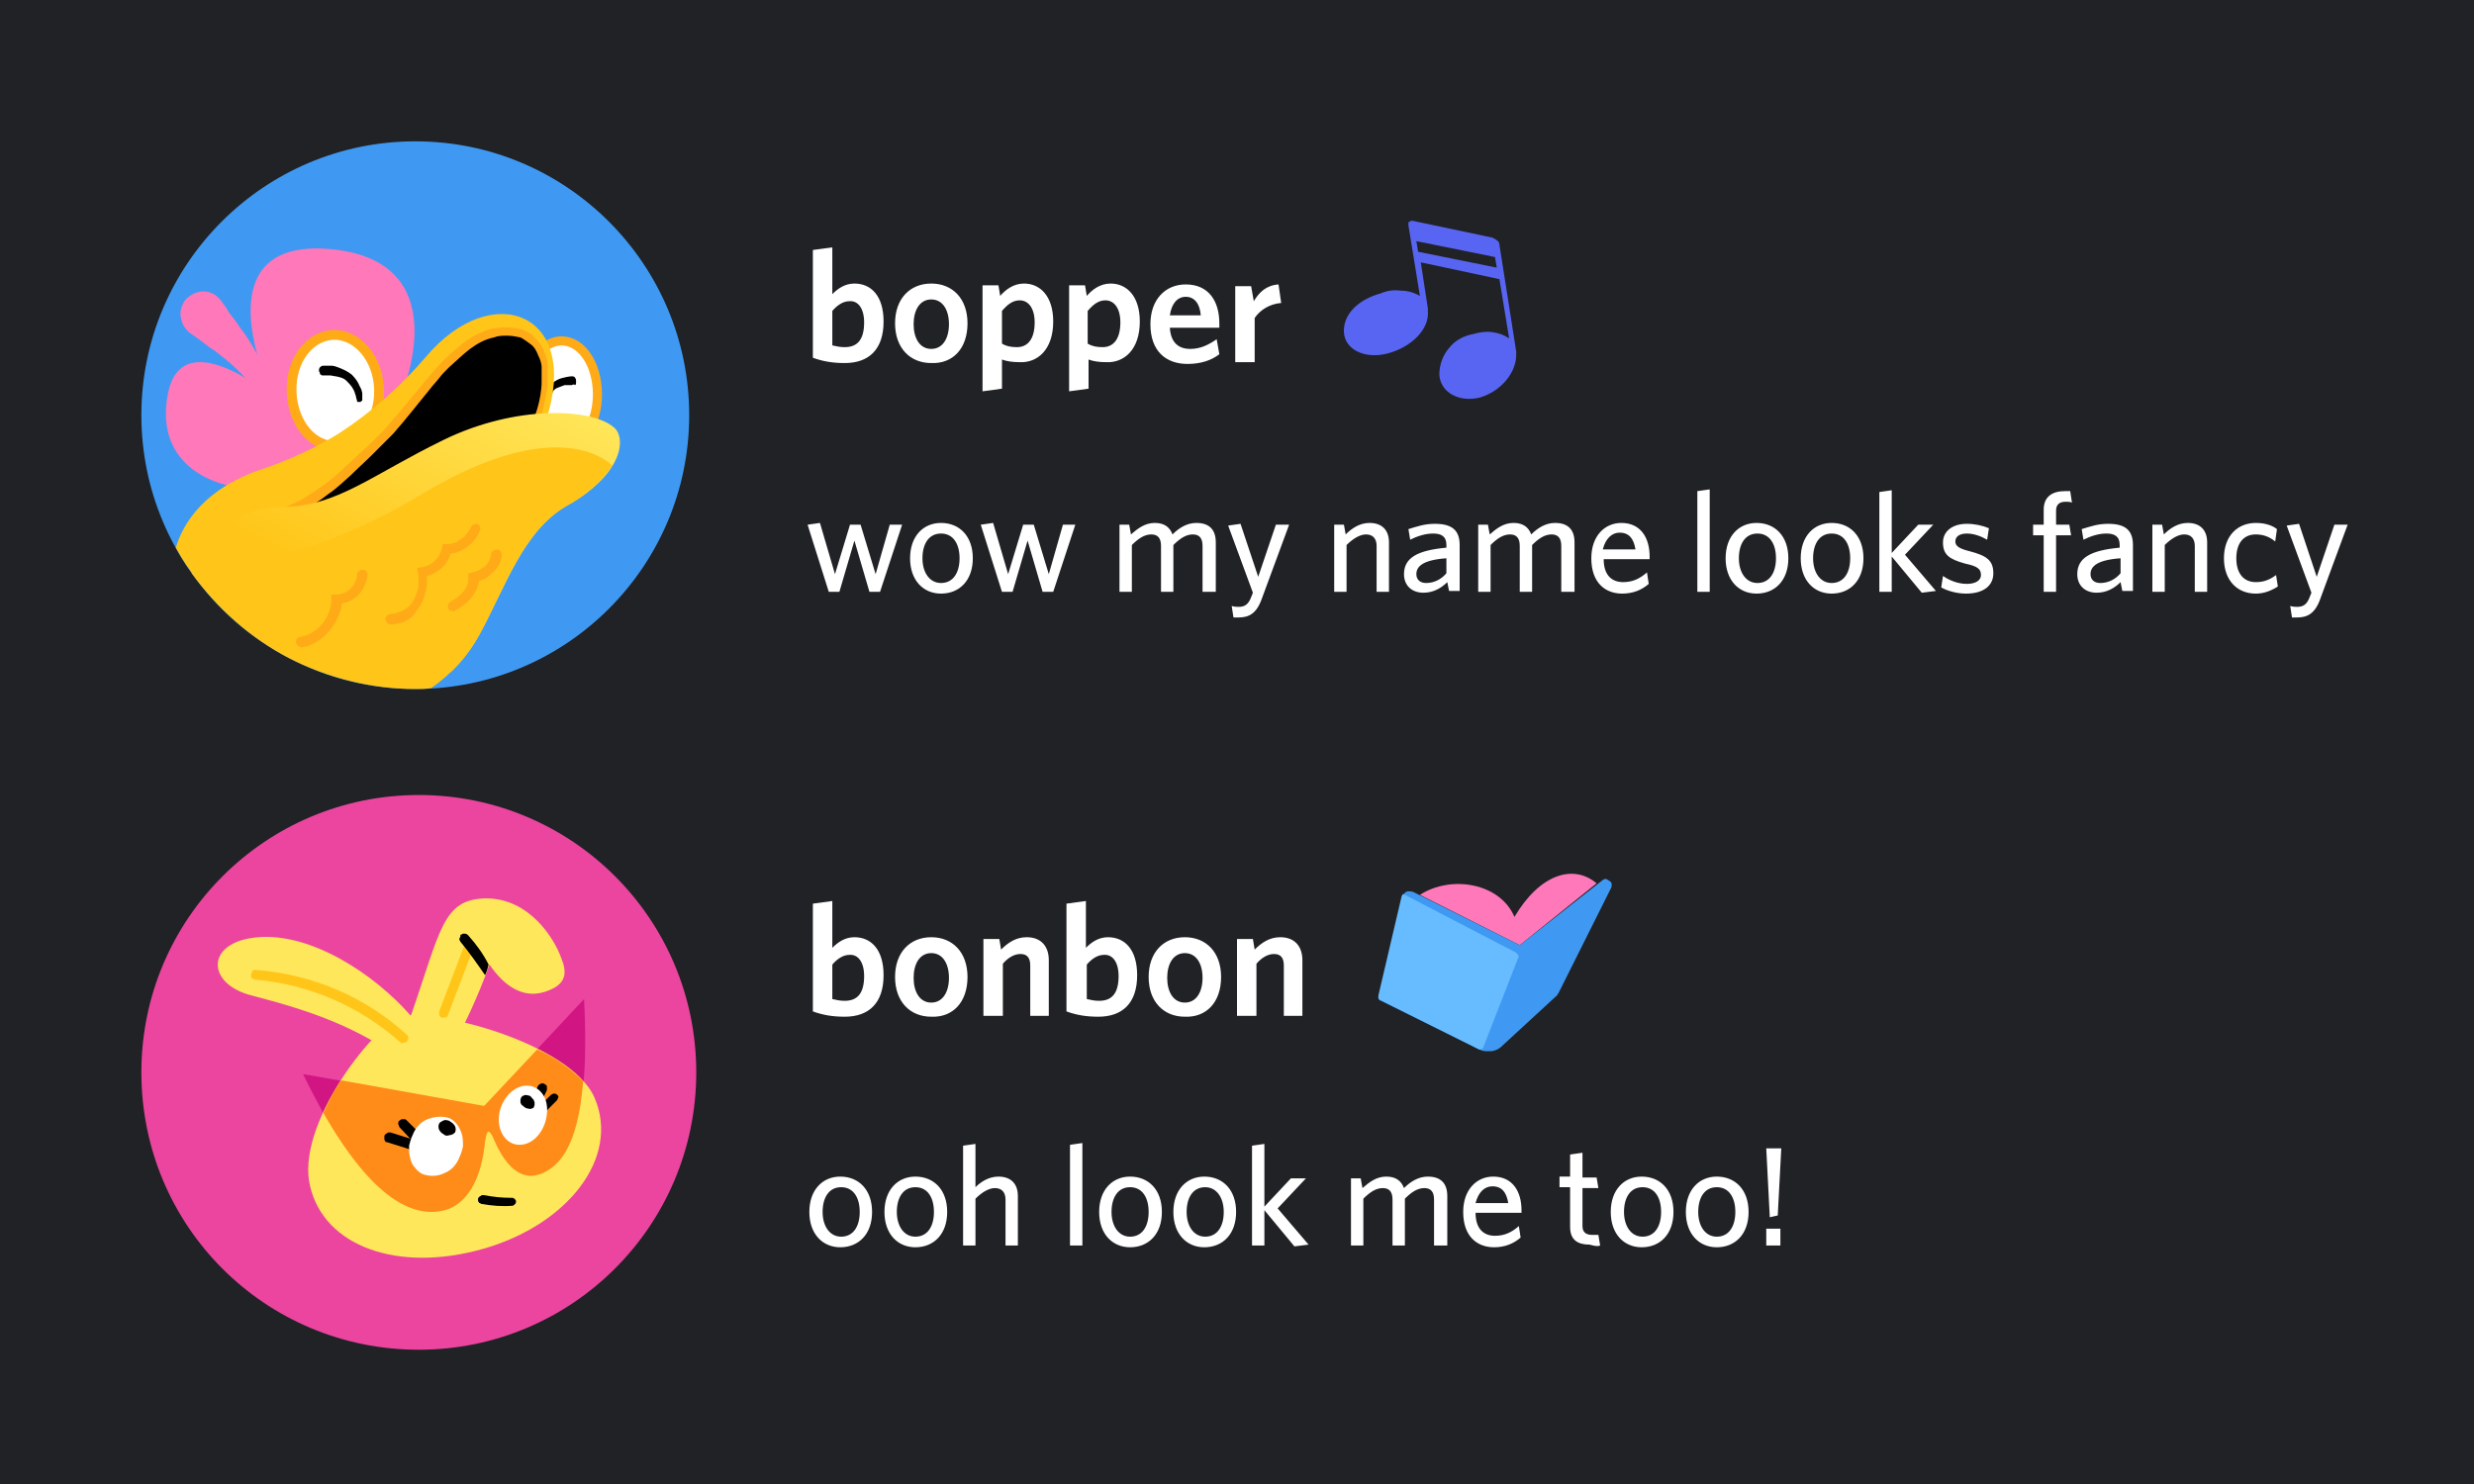 <?xml version="1.0" encoding="utf-8"?>
<!-- Generator: Adobe Illustrator 25.1.0, SVG Export Plug-In . SVG Version: 6.00 Build 0)  -->
<svg version="1.1" id="Layer_1" xmlns="http://www.w3.org/2000/svg" xmlns:xlink="http://www.w3.org/1999/xlink" x="0px" y="0px"
	 viewBox="0 0 280 168" style="enable-background:new 0 0 280 168;" xml:space="preserve">
<style type="text/css">
	.st0{fill:#202225;}
	.st1{fill:#FFFFFF;}
	.st2{fill:#5865F2;}
	.st3{fill:none;}
	.st4{fill:#3F99F2;}
	.st5{fill:#FF78B9;}
	.st6{fill:#FFFFFF;stroke:#FFAB18;stroke-width:1.11;stroke-miterlimit:10;}
	.st7{fill:#FFFFFF;stroke:#FFAB18;stroke-width:1.03;stroke-miterlimit:10;}
	.st8{fill:#FFC619;}
	.st9{fill:#FFAB18;}
	.st10{fill:url(#SVGID_1_);}
	.st11{fill:#66BCFF;}
	.st12{fill:#EB459F;}
	.st13{fill:#D11583;}
	.st14{fill:#FFE75C;}
	.st15{fill:#FF8C19;}
</style>
<g>
	<g>
		<path class="st0" d="M0,168V0h280v168H0z"/>
		<path class="st1" d="M100,36.4c0-2.9-1.4-4.3-3.3-4.3c-1.1,0-1.9,0.6-2.5,1.2V28l-2.2,0.3v12.2c1.1,0.4,2.2,0.6,3.6,0.6
			C98.3,41.1,100,39.6,100,36.4z M97.8,36.5c0,2-0.8,2.8-2.2,2.8c-0.6,0-0.9-0.1-1.4-0.2v-3.9c0.5-0.6,1.2-1.1,1.9-1.1
			C97.1,34,97.8,34.9,97.8,36.5z M109.5,36.6c0-2.8-1.7-4.5-4.1-4.5c-2.4,0-4.1,1.7-4.1,4.5s1.7,4.5,4.1,4.5
			C107.8,41.2,109.5,39.5,109.5,36.6z M107.4,36.7c0,1.6-0.7,2.8-2,2.8c-1.3,0-2-1.2-2-2.8c0-1.6,0.7-2.8,2-2.8
			C106.7,33.9,107.4,35.1,107.4,36.7z M117.1,36.5c0,1.9-0.8,2.8-2,2.8c-0.7,0-1.2-0.1-1.7-0.4v-3.7c0.6-0.7,1.2-1.2,2-1.2
			C116.4,34,117.1,34.9,117.1,36.5z M119.2,36.4c0-2.9-1.5-4.3-3.3-4.3c-1.2,0-2.1,0.7-2.7,1.4l-0.2-1.2h-1.8v12l2.2-0.3v-3.3
			c0.5,0.2,1.2,0.3,2,0.3C117.4,41.1,119.2,39.6,119.2,36.4z M126.8,36.5c0,1.9-0.8,2.8-2,2.8c-0.7,0-1.2-0.1-1.7-0.4v-3.7
			c0.6-0.7,1.2-1.2,2-1.2C126.1,34,126.8,34.9,126.8,36.5z M129,36.4c0-2.9-1.5-4.3-3.3-4.3c-1.2,0-2.1,0.7-2.7,1.4l-0.2-1.2H121v12
			l2.2-0.3v-3.3c0.5,0.2,1.2,0.3,2,0.3C127.2,41.1,129,39.6,129,36.4z M134.2,33.6c1,0,1.6,0.8,1.7,2.1h-3.5
			C132.6,34.3,133.3,33.6,134.2,33.6z M138,40.1l-0.3-1.7c-1,0.7-1.9,1.1-3,1.1c-1.3,0-2.2-0.7-2.3-2.4h5.6c0-0.1,0-0.3,0-0.5
			c0-2.5-1.2-4.4-3.8-4.4c-2.3,0-4,1.7-4,4.5c0,3.1,1.8,4.5,4.2,4.5C135.9,41.2,137.1,40.8,138,40.1z M145,34.3l-0.3-2.1
			c-1.4,0.1-2.2,0.9-2.8,1.9l-0.3-1.7h-1.8V41h2.2v-5C142.6,35.1,143.7,34.4,145,34.3z"/>
		<path class="st2" d="M171.6,40c0-0.1,0-0.2,0-0.2l-1.9-12.1c0-0.2-0.1-0.4-0.3-0.5c-0.1-0.1-0.3-0.2-0.5-0.3l-9-1.9
			c-0.1,0-0.1,0-0.2,0s-0.1,0.1-0.2,0.1c-0.1,0-0.1,0.1-0.1,0.2c0,0.1,0,0.1,0,0.2l1.3,8c-0.7-0.4-1.4-0.6-2.2-0.6
			c-0.8-0.1-1.5,0-2.2,0.3c-2.6,0.7-4.3,2.4-4.2,4.4c0.1,2,2.4,3.1,5,2.4c2.6-0.7,4.7-2.7,4.5-4.8c0,0,0-0.1,0-0.1v-0.2l-0.8-5.2
			l8.9,1.9l1.1,6.7c-0.6-0.4-1.2-0.6-1.9-0.7c-0.7-0.1-1.4,0-2.1,0.2c-1.1,0.2-2.1,0.7-2.8,1.6c-0.7,0.8-1.1,1.9-1.1,3
			c0.1,2,2.2,3.2,4.6,2.6C169.9,44.3,171.7,42.1,171.6,40z M160.5,28.5l-0.2-1.2l8.9,1.8l0.2,1.2L160.5,28.5z"/>
		<path class="st1" d="M102.1,59.4h-1.4L99.1,65l-1.7-5.6h-1.2L94.5,65l-1.7-5.8l-1.4,0.2l2.4,7.6h1.2l1.7-5.8l1.7,5.8h1.2
			L102.1,59.4z M110.1,63.2c0-2.5-1.5-4-3.6-4c-2,0-3.5,1.5-3.5,4s1.5,4,3.5,4C108.6,67.2,110.1,65.7,110.1,63.2z M108.6,63.2
			c0,1.6-0.7,2.8-2.1,2.8c-1.3,0-2.1-1.2-2.1-2.8c0-1.6,0.7-2.8,2.1-2.8S108.6,61.6,108.6,63.2z M121.7,59.4h-1.4l-1.6,5.6l-1.7-5.6
			h-1.2l-1.7,5.6l-1.7-5.8l-1.4,0.2l2.4,7.6h1.2l1.7-5.8L118,67h1.2L121.7,59.4z M137.6,67v-5.6c0-1.4-0.7-2.2-2.2-2.2
			c-1.1,0-2,0.6-2.7,1.3c-0.3-0.8-0.9-1.3-2-1.3c-1.1,0-1.9,0.6-2.7,1.3l-0.2-1.1h-1.1V67h1.4v-5.3c0.7-0.7,1.4-1.2,2.2-1.2
			c0.8,0,1.1,0.5,1.1,1.3V67h1.4v-5.3c0.7-0.7,1.4-1.2,2.2-1.2c0.8,0,1.1,0.5,1.1,1.3V67H137.6z M140.2,69.9c1.1,0,2-0.4,2.6-2.1
			l3.1-8.4h-1.5l-2,5.9l-2-6l-1.4,0.2l2.8,7.6l-0.2,0.5c-0.3,0.8-0.7,1.1-1.4,1.1c-0.2,0-0.5,0-0.8-0.1l0.2,1.3
			C139.8,69.9,139.9,69.9,140.2,69.9z M157.2,67v-5.6c0-1.4-0.8-2.2-2.2-2.2c-1.1,0-2,0.6-2.7,1.3l-0.2-1.1h-1.1V67h1.4v-5.3
			c0.7-0.7,1.5-1.2,2.2-1.2c0.8,0,1.2,0.5,1.2,1.3V67H157.2z M163.7,64.9c-0.6,0.7-1.4,1.1-2.3,1.1c-0.7,0-1.1-0.4-1.1-1
			c0-0.8,0.6-1.6,3.4-1.8V64.9z M165.2,67v-5.3c0-1.7-0.9-2.4-2.8-2.4c-1.2,0-2,0.3-3,0.6l0.2,1.2c0.8-0.4,1.7-0.7,2.6-0.7
			c0.9,0,1.5,0.3,1.5,1.3V62c-3.2,0.3-4.8,1.1-4.8,3c0,1.3,0.9,2.1,2.2,2.1c1.2,0,2.1-0.6,2.7-1.2l0.2,1H165.2z M178.2,67v-5.6
			c0-1.4-0.7-2.2-2.2-2.2c-1.1,0-2,0.6-2.7,1.3c-0.3-0.8-0.9-1.3-2-1.3c-1.1,0-1.9,0.6-2.7,1.3l-0.2-1.1h-1.1V67h1.4v-5.3
			c0.7-0.7,1.4-1.2,2.2-1.2c0.8,0,1.1,0.5,1.1,1.3V67h1.4v-5.3c0.7-0.7,1.4-1.2,2.2-1.2c0.8,0,1.1,0.5,1.1,1.3V67H178.2z
			 M183.3,60.3c1.1,0,1.6,0.7,1.8,1.9h-3.7C181.7,61,182.4,60.3,183.3,60.3z M186.6,66.1l-0.2-1.3c-0.8,0.7-1.6,1.1-2.7,1.1
			c-1.3,0-2.2-0.8-2.2-2.6h5.2V63c0-2.1-1-3.8-3.2-3.8c-1.9,0-3.4,1.5-3.4,4c0,2.8,1.6,4,3.5,4C184.8,67.2,185.8,66.8,186.6,66.1z
			 M193.5,67V55.4l-1.4,0.2V67H193.5z M202.4,63.2c0-2.5-1.5-4-3.6-4c-2,0-3.5,1.5-3.5,4s1.5,4,3.5,4
			C200.9,67.2,202.4,65.7,202.4,63.2z M201,63.2c0,1.6-0.7,2.8-2.1,2.8c-1.3,0-2.1-1.2-2.1-2.8c0-1.6,0.7-2.8,2.1-2.8
			C200.3,60.4,201,61.6,201,63.2z M210.9,63.2c0-2.5-1.5-4-3.6-4c-2,0-3.5,1.5-3.5,4s1.5,4,3.5,4C209.4,67.2,210.9,65.7,210.9,63.2z
			 M209.4,63.2c0,1.6-0.7,2.8-2.1,2.8c-1.3,0-2.1-1.2-2.1-2.8c0-1.6,0.7-2.8,2.1-2.8C208.7,60.4,209.4,61.6,209.4,63.2z M217.5,67.1
			l1.6-0.2l-3.5-4.1l3.2-3.4h-1.7l-3,3.2v-7.1l-1.4,0.2V67h1.4v-4L217.5,67.1z M225.6,64.9c0-1.5-0.8-2-2.7-2.5
			c-1.2-0.3-1.6-0.6-1.6-1.1c0-0.5,0.4-0.9,1.3-0.9c0.8,0,1.6,0.3,2.3,0.7l0.2-1.3c-0.7-0.3-1.6-0.5-2.5-0.5c-1.7,0-2.7,0.9-2.7,2.1
			c0,1.4,0.7,1.9,2.5,2.4c1.4,0.3,1.8,0.6,1.8,1.3c0,0.6-0.6,1-1.6,1c-1,0-2-0.4-2.7-0.9l-0.2,1.3c0.7,0.4,1.8,0.7,2.8,0.7
			C224.5,67.2,225.6,66.3,225.6,64.9z M234.5,56.9l-0.2-1.3c-0.2,0-0.4,0-0.6,0c-1.4,0-2.4,0.6-2.4,2.1v1.7h-1.2v1.2h1.2V67h1.4
			v-6.4h1.7l-0.2-1.2h-1.5v-1.6c0-0.7,0.4-1,1.1-1C234,56.8,234.3,56.8,234.5,56.9z M240,64.9c-0.6,0.7-1.4,1.1-2.3,1.1
			c-0.7,0-1.1-0.4-1.1-1c0-0.8,0.6-1.6,3.4-1.8V64.9z M241.4,67v-5.3c0-1.7-0.9-2.4-2.8-2.4c-1.2,0-2,0.3-3,0.6l0.2,1.2
			c0.8-0.4,1.7-0.7,2.6-0.7c0.9,0,1.5,0.3,1.5,1.3V62c-3.2,0.3-4.8,1.1-4.8,3c0,1.3,0.9,2.1,2.2,2.1c1.2,0,2.1-0.6,2.7-1.2l0.2,1
			H241.4z M249.8,67v-5.6c0-1.4-0.8-2.2-2.2-2.2c-1.1,0-2,0.6-2.7,1.3l-0.2-1.1h-1.1V67h1.4v-5.3c0.7-0.7,1.5-1.2,2.2-1.2
			c0.8,0,1.2,0.5,1.2,1.3V67H249.8z M257.8,66.4l-0.2-1.3c-0.8,0.6-1.5,0.8-2.3,0.8c-1.3,0-2.2-0.9-2.2-2.7c0-1.8,0.9-2.7,2.2-2.7
			c0.9,0,1.6,0.3,2.2,0.8l0.2-1.4c-0.5-0.4-1.3-0.7-2.4-0.7c-2,0-3.6,1.4-3.6,4c0,2.5,1.5,4,3.6,4C256.2,67.2,257,66.9,257.8,66.4z
			 M260,69.9c1.1,0,2-0.4,2.6-2.1l3.1-8.4h-1.5l-2,5.9l-2-6l-1.4,0.2l2.8,7.6l-0.2,0.5c-0.3,0.8-0.7,1.1-1.4,1.1
			c-0.2,0-0.5,0-0.8-0.1l0.2,1.3C259.6,69.9,259.7,69.9,260,69.9z"/>
		<path class="st3" d="M47,78c17.1,0,31-13.9,31-31S64.1,16,47,16S16,29.9,16,47S29.9,78,47,78z"/>
		<path class="st4" d="M47,78c17.1,0,31-13.9,31-31c0-17.1-13.9-31-31-31c-17.1,0-31,13.9-31,31C16,64.1,29.9,78,47,78z"/>
		<path class="st5" d="M37.4,28.2c-10.1-0.9-9.7,6.7-8.3,11.9c-0.6-1.1-1.2-2.1-2-3.1c-0.3-0.5-0.7-1-1.1-1.5l-0.5-0.8
			c-0.2-0.3-0.4-0.5-0.6-0.8l-0.1-0.1c-0.2-0.2-0.4-0.4-0.6-0.5c-0.6-0.3-1.2-0.4-1.9-0.2c-0.6,0.2-1.2,0.6-1.5,1.1
			c-0.3,0.6-0.5,1.2-0.3,1.9c0.1,0.6,0.5,1.2,1,1.6c0.4,0.3,0.9,0.6,1.4,1c0.5,0.4,0.9,0.7,1.4,1c0.9,0.7,1.8,1.4,2.6,2.2
			c0.3,0.3,0.6,0.6,0.9,0.9c-3.2-1.9-7.8-3.5-8.8,1.8c-1.6,8.3,5.7,10.9,10.2,10.7c0,0,13-4.1,15.9-9.7C45,45.7,52.6,29.6,37.4,28.2
			z"/>
		<path class="st6" d="M38.1,50.5c2.7-0.1,4.9-2.9,4.8-6.4s-2.4-6.2-5.1-6.2C35,38,32.9,40.8,33,44.3C33.1,47.8,35.3,50.6,38.1,50.5
			z"/>
		<path d="M36.6,41.4c0.3,0,0.6,0,0.9,0c0.3,0,0.5,0.1,0.8,0.2c0.5,0.2,1,0.4,1.5,0.8c0.4,0.4,0.7,0.8,0.9,1.3l0.1,0.2l0.1,0.2
			l0.1,0.4C41,44.7,41,45,41,45.2c0,0,0,0.1,0,0.1c0,0,0,0.1-0.1,0.1c0,0-0.1,0.1-0.1,0.1c0,0-0.1,0-0.1,0c-0.1,0-0.1,0-0.2,0
			c-0.1,0-0.1-0.1-0.1-0.2c-0.1-0.2-0.1-0.5-0.2-0.7l-0.1-0.3l-0.1-0.2L40,44.1c-0.2-0.4-0.5-0.7-0.8-1c-0.3-0.3-0.7-0.4-1.2-0.5
			c-0.2,0-0.4-0.1-0.7-0.1c-0.2,0-0.4,0-0.6,0c-0.1,0-0.1,0-0.2,0c-0.1,0-0.1,0-0.2-0.1c-0.1,0-0.1-0.1-0.1-0.2
			c0-0.1-0.1-0.1-0.1-0.2c0-0.1,0-0.3,0.1-0.4C36.3,41.5,36.4,41.4,36.6,41.4L36.6,41.4z"/>
		<path class="st7" d="M67.6,45.2c0.2-3.5-1.5-6.4-3.8-6.6c-2.3-0.2-4.4,2.5-4.7,6c-0.2,3.5,1.5,6.4,3.8,6.6
			C65.3,51.3,67.4,48.6,67.6,45.2z"/>
		<path d="M64.7,43.6c-0.3,0-0.5,0-0.8,0c-0.3,0.1-0.5,0.2-0.8,0.3c-0.3,0.1-0.5,0.3-0.6,0.6c-0.2,0.2-0.3,0.5-0.4,0.8
			c0,0,0,0.1-0.1,0.1c0,0-0.1,0.1-0.1,0.1c0,0-0.1,0-0.1,0c0,0-0.1,0-0.1,0c-0.1,0-0.1-0.1-0.2-0.1c0-0.1,0-0.1,0-0.2
			c0.1-0.4,0.2-0.7,0.4-1c0.2-0.3,0.4-0.6,0.7-0.9c0.3-0.2,0.6-0.4,1-0.5c0.4-0.1,0.8-0.2,1.2-0.2c0.1,0,0.3,0.1,0.3,0.2
			c0.1,0.1,0.1,0.2,0.1,0.4s0,0.3-0.1,0.4C65,43.5,64.9,43.5,64.7,43.6L64.7,43.6L64.7,43.6z"/>
		<path class="st8" d="M48.2,40.4c-2.9,3.4-6.2,6.3-9.9,8.7C35.7,50.7,32.9,52,30,53c-6.9,2.2-9.3,6.3-10.1,9
			c0.7,1.3,1.5,2.5,2.4,3.6c16,3.2,39.5-18,39.5-18C65.8,35.4,55.7,31.5,48.2,40.4z"/>
		<path d="M59.7,49.3c1.5-2.3,2.2-5,2-7.7c0-0.7-0.5-3.5-3.3-4c-1.7-0.3-3.5,0.1-4.9,1.1c-1.4,1-2.7,2.2-3.9,3.5
			c-1.5,1.5-4.5,5.6-6.2,7.3c-7.1,6.9-8.5,8-15.3,9.8C28,59.4,53.4,57.4,59.7,49.3z"/>
		<path class="st9" d="M59.4,49.1c0.6-0.8,1.1-1.8,1.4-2.8c0.3-1,0.5-2.1,0.5-3.1c0-0.5,0-1.1,0-1.6c0-0.5-0.2-1-0.4-1.4
			c-0.2-0.5-0.4-0.9-0.8-1.2c-0.4-0.3-0.8-0.6-1.2-0.8c-0.5-0.1-1-0.2-1.5-0.2c-0.5,0-1,0-1.5,0.2c-1,0.2-1.9,0.7-2.7,1.3
			c-0.8,0.6-1.6,1.4-2.4,2.1c-0.4,0.4-0.8,0.8-1.1,1.2c-0.3,0.4-0.7,0.8-1,1.2c-1.4,1.7-2.7,3.4-4.2,5.1c-0.4,0.4-0.8,0.8-1.2,1.2
			l-1.2,1.2c-0.8,0.8-1.6,1.5-2.4,2.3c-0.8,0.7-1.6,1.5-2.5,2.1c-0.4,0.3-0.9,0.7-1.4,1l-0.7,0.4c-0.2,0.1-0.5,0.3-0.7,0.4
			c-2,1-4.1,1.6-6.3,2L28,59.2c2.8-0.2,5.6-0.6,8.4-1.1c2.8-0.5,5.5-1,8.3-1.7c2.7-0.7,5.4-1.6,8-2.7c1.3-0.6,2.5-1.2,3.7-2
			C57.5,51,58.5,50.2,59.4,49.1z M60,49.6c-0.9,1.1-2,2.1-3.3,2.8c-1.2,0.8-2.5,1.4-3.8,2c-2.6,1.1-5.3,1.9-8.1,2.6
			c-2.7,0.7-5.5,1.2-8.3,1.6c-2.8,0.4-5.6,0.8-8.4,1l-1.8,0.1l1.7-0.6c2-0.7,4-1.5,5.9-2.4c1.8-1.1,3.6-2.3,5.1-3.8
			c0.8-0.7,1.6-1.5,2.4-2.2c0.8-0.8,1.6-1.5,2.3-2.3c1.4-1.6,2.8-3.3,4.2-5c0.3-0.4,0.7-0.8,1.1-1.3l1.1-1.2
			c0.8-0.8,1.6-1.5,2.5-2.2c0.9-0.7,2-1.2,3.1-1.5c1.1-0.2,2.3-0.2,3.4,0.1c0.6,0.2,1.1,0.5,1.5,1c0.4,0.4,0.8,0.9,1,1.5
			c0.2,0.5,0.4,1.1,0.4,1.7c0,0.6,0,1.1,0,1.7c-0.1,1.1-0.3,2.2-0.6,3.3C61.2,47.6,60.7,48.6,60,49.6L60,49.6z"/>
		
			<linearGradient id="SVGID_1_" gradientUnits="userSpaceOnUse" x1="55.709" y1="144.645" x2="40.567" y2="116.691" gradientTransform="matrix(1 0 0 -1 0 184)">
			<stop  offset="0" style="stop-color:#FFE75C"/>
			<stop  offset="1" style="stop-color:#FFC619"/>
		</linearGradient>
		<path class="st10" d="M69.5,48.4c-2.5-2.2-11.1-2.6-19.3,1.4s-12,7.5-18.2,7.6c-2.7,0-5.3,1-7.2,2.8c-1.7,1.6-2.9,3-2.9,3
			l-0.2,1.7c2.9,4,6.6,7.3,11,9.6C37.2,76.8,42.1,78,47,78c0.6,0,1.2,0,1.8-0.1c2.3-1.6,4.2-3.7,5.5-6.1c2.9-5.3,4.9-11.7,9.9-14.6
			C70.5,53.7,70.9,49.6,69.5,48.4z"/>
		<path class="st8" d="M47.8,55.9c-12.8,7.7-21.1,7.9-25.2,7.4l-0.1,0.8l23.1,12.4l5.4-0.4c1.3-1.2,2.4-2.7,3.2-4.2
			c2.9-5.3,4.9-11.7,9.9-14.6c2.1-1.1,3.9-2.7,5.2-4.6C66.9,50.5,60.3,48.4,47.8,55.9z"/>
		<path class="st9" d="M44.2,70.7c-0.2,0-0.3-0.1-0.4-0.2c-0.1-0.1-0.2-0.3-0.2-0.4c0-0.2,0.1-0.3,0.2-0.4c0.1-0.1,0.3-0.2,0.4-0.2
			c0.9-0.1,1.7-0.4,2.3-1.1c0.4-0.5,0.6-1.1,0.8-1.7c0.1-0.6,0.1-1.2,0-1.8l-0.1-0.6l0.6-0.1c0.5-0.1,1-0.3,1.4-0.7
			c0.4-0.4,0.7-0.9,0.8-1.4l0.1-0.5h0.5c0.6,0,1.1-0.2,1.6-0.6c0.5-0.3,0.8-0.8,1.1-1.3c0-0.1,0.1-0.1,0.1-0.2
			c0.1-0.1,0.1-0.1,0.2-0.1c0.1,0,0.2-0.1,0.2-0.1c0.1,0,0.2,0,0.2,0c0.2,0.1,0.3,0.2,0.3,0.3c0.1,0.2,0.1,0.3,0,0.5
			c-0.3,0.7-0.7,1.3-1.3,1.7c-0.6,0.5-1.3,0.8-2,0.9c-0.2,0.6-0.5,1.2-1,1.6c-0.5,0.4-1,0.8-1.7,0.9c0.1,0.7,0,1.4-0.2,2.1
			c-0.2,0.7-0.5,1.3-1,1.9C46.6,70.2,45.4,70.7,44.2,70.7L44.2,70.7z"/>
		<path class="st9" d="M34.1,73.3c-0.1,0-0.3-0.1-0.4-0.2c-0.1-0.1-0.2-0.2-0.2-0.4c0-0.1,0-0.3,0.1-0.4c0.1-0.1,0.2-0.2,0.4-0.2
			c1-0.2,1.8-0.7,2.5-1.5c0.6-0.8,1-1.7,1-2.7v-0.6h0.6c0.6,0,1.2-0.3,1.6-0.7s0.7-1,0.7-1.6c0-0.1,0.1-0.3,0.3-0.4
			c0.1-0.1,0.3-0.1,0.4-0.1c0.1,0,0.3,0.1,0.4,0.2c0.1,0.1,0.1,0.3,0.1,0.4c-0.1,0.8-0.4,1.5-0.9,2.1c-0.5,0.6-1.2,1-2,1.1
			c-0.1,1.2-0.7,2.2-1.4,3.1C36.4,72.5,35.3,73.1,34.1,73.3L34.1,73.3z"/>
		<path class="st9" d="M51.3,69.2c-0.1,0-0.3-0.1-0.4-0.1s-0.2-0.2-0.2-0.3c0-0.1,0-0.3,0-0.4c0.1-0.1,0.2-0.2,0.3-0.3
			c0,0,2.1-1,2-2.7v-0.5l0.5-0.1c0.5-0.1,1-0.4,1.4-0.7c0.4-0.4,0.6-0.8,0.7-1.4c0-0.2,0.1-0.3,0.3-0.4s0.3-0.1,0.4-0.1
			c0.1,0,0.1,0,0.2,0.1c0.1,0,0.1,0.1,0.2,0.2c0,0.1,0.1,0.1,0.1,0.2c0,0.1,0,0.2,0,0.2c-0.1,0.7-0.4,1.3-0.9,1.8
			c-0.5,0.5-1,0.9-1.7,1.1c-0.3,2.2-2.6,3.3-2.7,3.3C51.5,69.2,51.4,69.2,51.3,69.2z"/>
		<path class="st1" d="M100,110.4c0-2.9-1.4-4.3-3.3-4.3c-1.1,0-1.9,0.6-2.5,1.2V102l-2.2,0.3v12.2c1.1,0.4,2.2,0.6,3.6,0.6
			C98.3,115.1,100,113.6,100,110.4z M97.8,110.5c0,2-0.8,2.8-2.2,2.8c-0.6,0-0.9-0.1-1.4-0.2v-3.9c0.5-0.6,1.2-1.1,1.9-1.1
			C97.1,108,97.8,108.9,97.8,110.5z M109.5,110.6c0-2.8-1.7-4.5-4.1-4.5c-2.4,0-4.1,1.7-4.1,4.5c0,2.8,1.7,4.5,4.1,4.5
			C107.8,115.2,109.5,113.5,109.5,110.6z M107.4,110.7c0,1.6-0.7,2.8-2,2.8c-1.3,0-2-1.2-2-2.8c0-1.6,0.7-2.8,2-2.8
			C106.7,107.9,107.4,109.1,107.4,110.7z M118.7,115v-6.3c0-1.6-0.9-2.6-2.5-2.6c-1.2,0-2.1,0.6-2.9,1.4l-0.2-1.2h-1.8v8.7h2.2v-5.9
			c0.6-0.7,1.3-1.1,2-1.1c0.8,0,1.1,0.5,1.1,1.3v5.7H118.7z M128.7,110.4c0-2.9-1.4-4.3-3.3-4.3c-1.1,0-1.9,0.6-2.5,1.2V102
			l-2.2,0.3v12.2c1.1,0.4,2.2,0.6,3.6,0.6C127,115.1,128.7,113.6,128.7,110.4z M126.6,110.5c0,2-0.8,2.8-2.2,2.8
			c-0.6,0-0.9-0.1-1.4-0.2v-3.9c0.5-0.6,1.2-1.1,1.9-1.1C125.9,108,126.6,108.9,126.6,110.5z M138.2,110.6c0-2.8-1.7-4.5-4.1-4.5
			c-2.4,0-4.1,1.7-4.1,4.5c0,2.8,1.7,4.5,4.1,4.5C136.5,115.2,138.2,113.5,138.2,110.6z M136.1,110.7c0,1.6-0.7,2.8-2,2.8
			c-1.3,0-2-1.2-2-2.8c0-1.6,0.7-2.8,2-2.8C135.4,107.9,136.1,109.1,136.1,110.7z M147.4,115v-6.3c0-1.6-0.9-2.6-2.5-2.6
			c-1.2,0-2.1,0.6-2.9,1.4l-0.2-1.2H140v8.7h2.2v-5.9c0.6-0.7,1.3-1.1,2-1.1c0.8,0,1.1,0.5,1.1,1.3v5.7H147.4z"/>
		<path class="st5" d="M160.7,101.3c3.6-2.3,9.1-1.3,10.7,2.5c2.9-4.9,6.7-6,9.3-3.8L172,107L160.7,101.3z"/>
		<path class="st4" d="M168.1,119h0.6c0.4,0,0.9-0.2,1.2-0.5l6.3-5.8c0.1-0.1,0.1-0.2,0.2-0.3l5.9-11.8c0.1-0.1,0.1-0.3,0.1-0.5
			c0-0.2-0.1-0.3-0.3-0.4c-0.1-0.1-0.3-0.2-0.4-0.2s-0.3,0.1-0.4,0.2L172,107l-12-6c-0.2-0.1-0.5-0.1-0.7-0.1
			c-0.2,0.1-0.3,0.1-0.4,0.3c-0.1,0.1-0.2,0.3-0.2,0.5l-2.6,11.1c0,0.1,0,0.2,0,0.3c0,0.1,0.1,0.2,0.2,0.2l11.1,5.5
			C167.6,118.9,167.9,119,168.1,119z"/>
		<path class="st11" d="M158.8,101.2c-0.1,0.1-0.2,0.3-0.2,0.4l-2.6,11.1c0,0.1,0,0.2,0,0.3c0,0.1,0.1,0.2,0.2,0.2l11,5.5
			c0.1,0,0.1,0.1,0.2,0.1c0.1,0,0.1,0,0.2,0c0.1,0,0.1-0.1,0.2-0.1c0,0,0.1-0.1,0.1-0.2l3.9-10c0.1-0.1,0.1-0.3,0-0.4
			c-0.1-0.1-0.2-0.3-0.3-0.3L158.8,101.2z"/>
		<path class="st1" d="M98.7,137.2c0-2.5-1.5-4-3.6-4c-2,0-3.5,1.5-3.5,4c0,2.5,1.5,4,3.5,4C97.2,141.2,98.7,139.7,98.7,137.2z
			 M97.3,137.2c0,1.6-0.7,2.8-2.1,2.8c-1.3,0-2.1-1.2-2.1-2.8c0-1.6,0.7-2.8,2.1-2.8S97.3,135.6,97.3,137.2z M107.2,137.2
			c0-2.5-1.5-4-3.6-4c-2,0-3.5,1.5-3.5,4c0,2.5,1.5,4,3.5,4C105.7,141.2,107.2,139.7,107.2,137.2z M105.7,137.2
			c0,1.6-0.7,2.8-2.1,2.8c-1.3,0-2.1-1.2-2.1-2.8c0-1.6,0.7-2.8,2.1-2.8S105.7,135.6,105.7,137.2z M115.2,141v-5.6
			c0-1.4-0.8-2.2-2.2-2.2c-1.1,0-2,0.6-2.6,1.2v-4.9l-1.4,0.2V141h1.4v-5.3c0.7-0.7,1.5-1.2,2.2-1.2c0.8,0,1.2,0.5,1.2,1.3v5.2
			H115.2z M122.5,141v-11.6l-1.4,0.2V141H122.5z M131.5,137.2c0-2.5-1.5-4-3.6-4c-2,0-3.5,1.5-3.5,4c0,2.5,1.5,4,3.5,4
			C130,141.2,131.5,139.7,131.5,137.2z M130,137.2c0,1.6-0.7,2.8-2.1,2.8c-1.3,0-2.1-1.2-2.1-2.8c0-1.6,0.7-2.8,2.1-2.8
			C129.3,134.4,130,135.6,130,137.2z M139.9,137.2c0-2.5-1.5-4-3.6-4c-2,0-3.5,1.5-3.5,4c0,2.5,1.5,4,3.5,4
			C138.4,141.2,139.9,139.7,139.9,137.2z M138.5,137.2c0,1.6-0.7,2.8-2.1,2.8c-1.3,0-2.1-1.2-2.1-2.8c0-1.6,0.7-2.8,2.1-2.8
			C137.7,134.4,138.5,135.6,138.5,137.2z M146.5,141.1l1.6-0.2l-3.5-4.1l3.2-3.4h-1.7l-3,3.2v-7.1l-1.4,0.2V141h1.4v-4L146.5,141.1z
			 M163.8,141v-5.6c0-1.4-0.7-2.2-2.2-2.2c-1.1,0-2,0.6-2.7,1.3c-0.3-0.8-0.9-1.3-2-1.3c-1.1,0-1.9,0.6-2.7,1.3l-0.2-1.1h-1.1v7.6
			h1.4v-5.3c0.7-0.7,1.4-1.2,2.2-1.2c0.8,0,1.1,0.5,1.1,1.3v5.2h1.4v-5.3c0.7-0.7,1.4-1.2,2.2-1.2c0.8,0,1.1,0.5,1.1,1.3v5.2H163.8z
			 M168.9,134.3c1.1,0,1.6,0.7,1.8,1.9H167C167.3,135,168,134.3,168.9,134.3z M172.1,140.1l-0.2-1.3c-0.8,0.7-1.6,1.1-2.7,1.1
			c-1.3,0-2.2-0.8-2.2-2.6h5.2V137c0-2.1-1-3.8-3.2-3.8c-1.9,0-3.4,1.5-3.4,4c0,2.8,1.6,4,3.5,4
			C170.3,141.2,171.3,140.8,172.1,140.1z M181.1,141l-0.2-1.2c-0.2,0-0.4,0-0.7,0c-0.8,0-1.1-0.4-1.1-1v-4.3h1.8l-0.2-1.2h-1.6v-2.8
			l-1.4,0.2v2.5h-1.2v1.2h1.2v4.5c0,1.5,0.9,2,2.2,2C180.6,141.1,180.9,141.1,181.1,141z M189.4,137.2c0-2.5-1.5-4-3.6-4
			c-2,0-3.5,1.5-3.5,4c0,2.5,1.5,4,3.5,4C187.9,141.2,189.4,139.7,189.4,137.2z M188,137.2c0,1.6-0.7,2.8-2.1,2.8
			c-1.3,0-2.1-1.2-2.1-2.8c0-1.6,0.7-2.8,2.1-2.8C187.3,134.4,188,135.6,188,137.2z M197.9,137.2c0-2.5-1.5-4-3.6-4
			c-2,0-3.5,1.5-3.5,4c0,2.5,1.5,4,3.5,4C196.4,141.2,197.9,139.7,197.9,137.2z M196.4,137.2c0,1.6-0.7,2.8-2.1,2.8
			c-1.3,0-2.1-1.2-2.1-2.8c0-1.6,0.7-2.8,2.1-2.8C195.7,134.4,196.4,135.6,196.4,137.2z M201.6,130h-1.7l0.4,7.8l0.9-0.2L201.6,130z
			 M201.5,141v-1.9h-1.6v1.9H201.5z"/>
		<path class="st3" d="M47,152c17.1,0,31-13.9,31-31S64.1,90,47,90s-31,13.9-31,31S29.9,152,47,152z"/>
		<path class="st12" d="M47.4,152.8c17.3,0,31.4-14,31.4-31.4S64.7,90,47.4,90S16,104,16,121.4S30,152.8,47.4,152.8z"/>
		<path class="st13" d="M54.8,125.2l-20.5-3.6c6.7,13.8,12,16.2,15.7,15.6C53.6,136.5,55.4,131.4,54.8,125.2z"/>
		<path class="st13" d="M54.8,125.2l11.3-12.1c0.8,15.3-2.2,18.7-4.9,19.7C58.5,133.9,56.2,131.2,54.8,125.2z"/>
		<path class="st14" d="M67.3,124.3c-2.7-6.3-18.8-10.4-22.1-9.1c-3.1,1.2-11.8,12.3-10.1,19.1c1.6,6.8,9.9,9.8,19.5,7.1
			S70.2,131.1,67.3,124.3z"/>
		<path class="st14" d="M46.2,120.5c-5.6-4.2-10.8-6-17.7-7.8c-5.2-1.3-5.3-6.1,0.7-6.6s13.1,4.1,17.3,8.9
			c3.4-9.8,3.6-13.2,8.5-13.3c4.9,0,7.7,4.5,8.5,6.7c0.7,1.7,0.7,3.1-1.9,3.9s-4.7-0.9-6.2-3.1c-1.3,3.6-2.9,7.1-4.8,10.4
			C49.4,121.8,48.8,122.4,46.2,120.5z"/>
		<path class="st8" d="M50.4,115.2c0.1,0,0.1-0.1,0.2-0.1c0.1-0.1,0.1-0.1,0.1-0.2l2.9-7.6c0-0.1,0-0.1,0-0.2s0-0.1,0-0.2
			c0-0.1-0.1-0.1-0.1-0.2c0,0-0.1-0.1-0.2-0.1c-0.1,0-0.1,0-0.2,0c-0.1,0-0.1,0-0.2,0c-0.1,0.1-0.2,0.1-0.3,0.3l-2.9,7.6
			c0,0.1,0,0.1,0,0.2c0,0.1,0,0.1,0,0.2c0,0.1,0.1,0.1,0.1,0.2c0,0,0.1,0.1,0.2,0.1C50.2,115.2,50.3,115.2,50.4,115.2z"/>
		<path class="st15" d="M54.8,125.2c0.7,6.2-1.2,11.3-4.9,11.9c-3.2,0.6-7.7-1.3-13.3-11.1c0.6-1.3,1.2-2.5,2-3.7L54.8,125.2z"/>
		<path class="st15" d="M66,122.4c-0.6,7.6-2.8,9.7-4.8,10.5c-2.7,1-5-1.6-6.5-7.6l6.1-6.5C62.8,119.7,64.5,120.9,66,122.4z"/>
		<path d="M60.8,125.4c0.1,0,0.1-0.1,0.2-0.1c0-0.1,0.1-0.1,0.1-0.2l0.8-1.7c0-0.1,0-0.1,0-0.2c0-0.1,0-0.1,0-0.2
			c0-0.1-0.1-0.2-0.3-0.3s-0.3-0.1-0.4,0c-0.1,0-0.2,0.1-0.3,0.2l-0.8,1.7c0,0.1,0,0.1,0,0.2c0,0.1,0,0.1,0,0.2
			c0,0.1,0.1,0.1,0.1,0.2c0,0,0.1,0.1,0.2,0.1C60.6,125.4,60.7,125.4,60.8,125.4z"/>
		<path d="M61.2,126.3c0.1,0,0.2-0.1,0.2-0.1l1.6-1.6c0.1-0.1,0.1-0.2,0.2-0.4c0-0.1-0.1-0.3-0.2-0.3c-0.1-0.1-0.2-0.1-0.3-0.1
			c-0.1,0-0.3,0.1-0.4,0.2l-1.6,1.6c-0.1,0.1-0.1,0.2-0.1,0.4c0,0.1,0,0.2,0.1,0.3c0.1,0.1,0.2,0.1,0.3,0.2
			C61.1,126.3,61.2,126.3,61.2,126.3z"/>
		<path d="M47.5,129.4c0.1,0,0.1-0.1,0.2-0.1c0,0,0.1-0.1,0.1-0.2s0-0.1,0-0.2c0-0.1,0-0.1,0-0.2c0-0.1-0.1-0.1-0.1-0.2l-1.7-1.7
			c0,0-0.1-0.1-0.2-0.1c-0.1,0-0.1,0-0.2,0c-0.1,0-0.2,0-0.3,0.1c-0.1,0.1-0.2,0.1-0.2,0.2c0,0.1-0.1,0.2,0,0.3
			c0,0.1,0.1,0.2,0.1,0.3l1.6,1.7c0.1,0.1,0.1,0.1,0.2,0.1C47.4,129.4,47.5,129.4,47.5,129.4z"/>
		<path d="M47.7,130.3c0.1,0,0.2-0.1,0.2-0.1c0.1-0.1,0.1-0.1,0.1-0.2c0-0.1,0-0.1,0-0.2c0-0.1,0-0.1,0-0.2c0-0.1-0.1-0.1-0.1-0.2
			c-0.1,0-0.1-0.1-0.2-0.1l-3.5-1.1c-0.1,0-0.1,0-0.2,0c-0.1,0-0.1,0-0.2,0.1c-0.1,0-0.1,0.1-0.2,0.1c0,0.1-0.1,0.1-0.1,0.2
			c0,0.1,0,0.1,0,0.2c0,0.1,0,0.1,0,0.2c0,0.1,0.1,0.1,0.1,0.2s0.1,0.1,0.2,0.1l3.5,1.1C47.5,130.4,47.6,130.4,47.7,130.3z"/>
		<path class="st1" d="M47.8,132.9c-0.4-0.2-0.7-0.5-0.9-0.8c-0.3-0.3-0.4-0.7-0.5-1.1c-0.1-0.4-0.1-0.8-0.1-1.3
			c0.1-0.4,0.2-0.8,0.4-1.2c0.3-0.8,0.9-1.5,1.7-1.8s1.7-0.4,2.5-0.1c0.4,0.2,0.7,0.5,0.9,0.8s0.4,0.7,0.5,1.1
			c0.1,0.4,0.1,0.8,0.1,1.3c-0.1,0.4-0.2,0.8-0.4,1.2c-0.3,0.8-0.9,1.5-1.7,1.8C49.5,133.2,48.6,133.2,47.8,132.9z"/>
		<path class="st1" d="M61.9,126.1c0.2-1.8-0.8-3.2-2.3-3.2c-1.4,0-2.8,1.4-3.1,3.2c-0.3,1.8,0.7,3.5,2.3,3.5S61.7,128,61.9,126.1z"
			/>
		<path d="M50.2,128.4c-0.2-0.1-0.4-0.3-0.5-0.5c-0.1-0.2-0.1-0.5,0-0.7c0.1-0.2,0.4-0.3,0.6-0.4c0.2,0,0.5,0,0.7,0.2
			c0.2,0.1,0.4,0.3,0.5,0.5c0.1,0.2,0.1,0.5,0,0.7c-0.2,0.2-0.4,0.3-0.6,0.3C50.6,128.6,50.4,128.6,50.2,128.4z"/>
		<path d="M59.2,125.2c-0.2-0.1-0.3-0.3-0.3-0.5c0-0.2,0-0.4,0.2-0.6c0.2-0.1,0.4-0.2,0.6-0.1c0.2,0,0.4,0.1,0.5,0.3
			c0.1,0.1,0.1,0.1,0.2,0.2c0,0.1,0.1,0.2,0.1,0.3c0,0.1,0,0.2,0,0.3c0,0.1-0.1,0.2-0.1,0.3c-0.2,0.1-0.4,0.2-0.6,0.1
			C59.6,125.5,59.4,125.4,59.2,125.2z"/>
		<path d="M58,136.5c0.1,0,0.2-0.1,0.3-0.2c0.1-0.1,0.1-0.2,0.1-0.3c0-0.1,0-0.1-0.1-0.2c0-0.1-0.1-0.1-0.1-0.1c0,0-0.1-0.1-0.2-0.1
			c-0.1,0-0.1,0-0.2,0c-1,0-2-0.1-3-0.3c-0.1,0-0.1,0-0.2,0c-0.1,0-0.1,0-0.2,0.1c-0.1,0-0.1,0.1-0.2,0.1c0,0.1-0.1,0.1-0.1,0.2
			c0,0.1,0,0.1,0,0.2c0,0.1,0,0.1,0.1,0.2c0,0.1,0.1,0.1,0.1,0.1c0.1,0,0.1,0.1,0.2,0.1C55.7,136.5,56.8,136.6,58,136.5L58,136.5z"
			/>
		<path d="M53,105.9c-0.1-0.1-0.2-0.2-0.4-0.2c-0.1,0-0.1,0-0.2,0c-0.1,0-0.1,0.1-0.2,0.1c-0.1,0-0.1,0.1-0.1,0.2
			c0,0.1,0,0.1-0.1,0.2c0,0.1,0,0.1,0,0.2c0,0.1,0.1,0.1,0.1,0.2c1,1.2,1.9,2.5,2.8,3.8c0.2-0.4,0.3-0.8,0.4-1.2
			C54.7,108,53.9,106.9,53,105.9z"/>
		<path class="st8" d="M45.9,118c0.1,0,0.2-0.1,0.2-0.2c0,0,0.1-0.1,0.1-0.2c0-0.1,0-0.1,0-0.2c0-0.1-0.1-0.2-0.2-0.3
			c-4.7-4.3-10.7-6.8-17-7.3c-0.1,0-0.1,0-0.2,0c-0.1,0-0.1,0-0.2,0.1c-0.1,0-0.1,0.1-0.1,0.2c0,0.1,0,0.1-0.1,0.2
			c0,0.1,0,0.1,0,0.2c0,0.1,0,0.1,0.1,0.2c0,0.1,0.1,0.1,0.1,0.1c0.1,0,0.1,0.1,0.2,0.1c6.1,0.5,11.9,3,16.5,7.1
			c0.1,0,0.1,0.1,0.2,0.1C45.8,118,45.9,118,45.9,118z"/>
		<path class="st15" d="M54.6,131c0.6-3.4,0.4-4,2-0.7l0.3-0.1l-1.4-5.1l-0.8,0.1l-1.4,0.8l0.9,5H54.6z"/>
	</g>
</g>
</svg>
